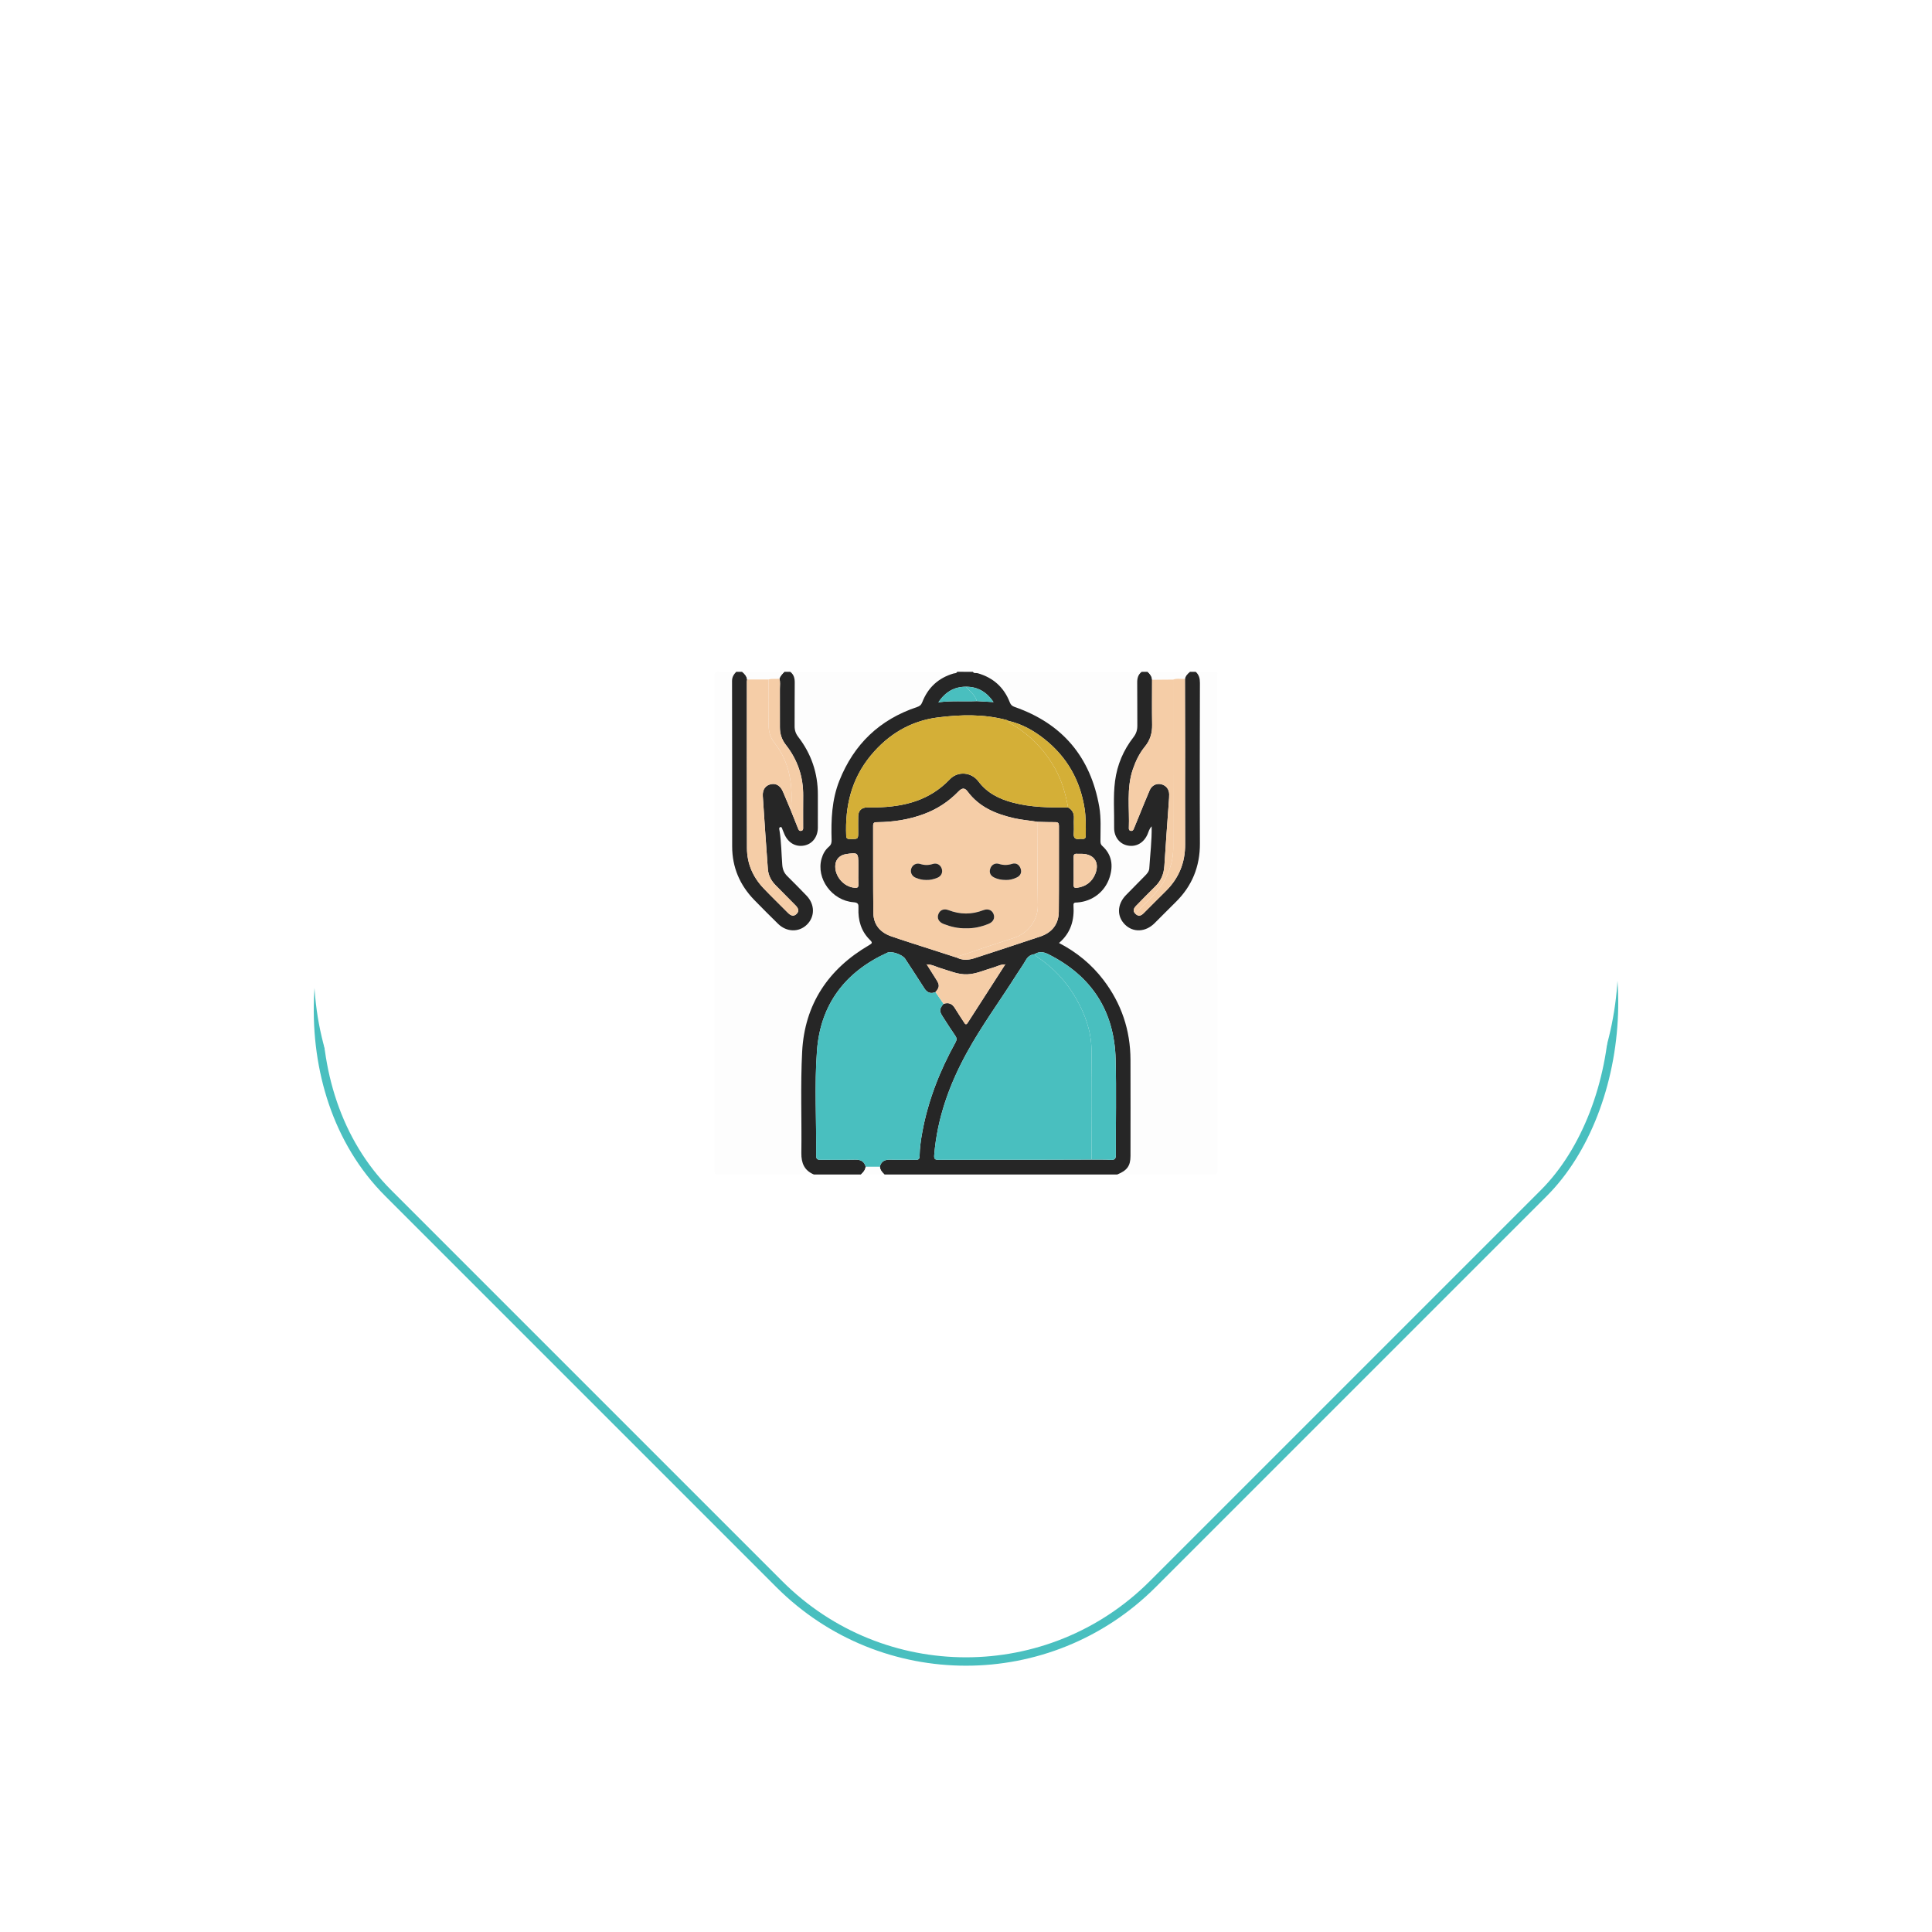 <?xml version="1.0" encoding="UTF-8" standalone="no"?><svg width="176" height="176" viewBox="0 0 176 176" fill="none" xmlns="http://www.w3.org/2000/svg">
<rect x="88" y="22.026" width="98.497" height="98.497" rx="24.052" transform="rotate(45 88 22.026)" stroke="#49BFBF" stroke-width="0.764"/>
<g filter="url(#filter0_d_107_601)">
<rect x="88" y="13.851" width="99.26" height="99.26" rx="24.433" transform="rotate(45 88 13.851)" fill="white"/>
</g>
<path fill-rule="evenodd" clip-rule="evenodd" d="M74.135 106.994C71.229 106.994 68.322 106.989 65.415 107.001C65.147 107.002 65.094 106.947 65.094 106.68C65.102 91.625 65.102 76.568 65.094 61.513C65.094 61.246 65.145 61.179 65.415 61.192C65.964 61.218 66.518 61.201 67.069 61.201C66.848 61.435 66.685 61.672 66.686 62.035C66.699 67.058 66.692 72.081 66.697 77.105C66.698 78.998 67.386 80.617 68.697 81.972C69.412 82.711 70.144 83.435 70.877 84.156C71.661 84.927 72.783 84.952 73.515 84.227C74.254 83.497 74.239 82.384 73.472 81.591C72.893 80.991 72.309 80.393 71.714 79.808C71.421 79.519 71.293 79.191 71.262 78.779C71.182 77.743 71.179 76.7 71.012 75.669C70.995 75.569 70.936 75.401 71.07 75.354C71.229 75.299 71.241 75.475 71.285 75.576C71.345 75.712 71.397 75.852 71.456 75.987C71.798 76.787 72.485 77.179 73.27 77.025C74.01 76.881 74.5 76.24 74.504 75.391C74.509 74.393 74.504 73.393 74.505 72.395C74.509 70.437 73.911 68.679 72.717 67.131C72.486 66.83 72.385 66.519 72.387 66.143C72.398 64.831 72.38 63.519 72.398 62.208C72.403 61.8 72.326 61.456 71.989 61.202C77.058 61.202 82.125 61.202 87.193 61.202C87.129 61.359 86.966 61.325 86.852 61.359C85.473 61.766 84.525 62.647 84.01 63.977C83.908 64.24 83.763 64.337 83.524 64.417C80.129 65.553 77.783 67.8 76.46 71.121C75.767 72.861 75.698 74.687 75.753 76.525C75.76 76.781 75.706 76.968 75.501 77.142C75.166 77.427 74.958 77.804 74.838 78.231C74.329 80.029 75.781 82.046 77.749 82.194C78.186 82.228 78.213 82.386 78.199 82.724C78.152 83.826 78.434 84.826 79.235 85.617C79.5 85.878 79.462 85.934 79.16 86.111C75.45 88.277 73.299 91.489 73.072 95.793C72.909 98.869 73.041 101.959 72.998 105.041C72.987 105.96 73.268 106.625 74.135 106.994Z" fill="#FDFDFD"/>
<path fill-rule="evenodd" clip-rule="evenodd" d="M108.928 61.2C109.509 61.2 110.091 61.211 110.671 61.194C110.865 61.188 110.935 61.231 110.897 61.425C110.885 61.482 110.896 61.544 110.896 61.604C110.896 76.599 110.894 91.596 110.904 106.592C110.904 106.927 110.829 107.004 110.493 107.003C107.586 106.988 104.679 106.995 101.772 106.995C102.677 106.626 102.982 106.21 102.983 105.303C102.987 102.381 102.992 99.46 102.982 96.538C102.974 93.845 102.156 91.418 100.523 89.275C99.445 87.859 98.101 86.751 96.471 85.903C97.555 84.984 97.876 83.802 97.789 82.474C97.77 82.184 97.957 82.227 98.134 82.214C99.516 82.115 100.664 81.232 101.083 79.917C101.428 78.838 101.286 77.852 100.411 77.058C100.25 76.912 100.246 76.763 100.246 76.585C100.244 75.557 100.315 74.522 100.139 73.505C99.352 68.971 96.79 65.924 92.435 64.403C92.21 64.324 92.081 64.223 91.988 63.982C91.459 62.616 90.478 61.732 89.062 61.328C88.917 61.286 88.727 61.378 88.624 61.2C93.751 61.2 98.879 61.2 104.007 61.2C103.668 61.453 103.592 61.798 103.598 62.206C103.614 63.502 103.596 64.798 103.608 66.094C103.612 66.499 103.506 66.836 103.253 67.162C102.341 68.335 101.774 69.664 101.58 71.141C101.394 72.551 101.519 73.968 101.495 75.382C101.481 76.231 101.98 76.872 102.717 77.021C103.5 77.18 104.194 76.785 104.54 75.996C104.634 75.779 104.676 75.531 104.913 75.274C104.935 76.623 104.774 77.862 104.697 79.105C104.681 79.382 104.493 79.59 104.3 79.785C103.723 80.366 103.149 80.951 102.577 81.537C101.759 82.374 101.723 83.482 102.49 84.232C103.234 84.961 104.348 84.917 105.16 84.117C105.808 83.479 106.44 82.826 107.09 82.191C108.594 80.718 109.319 78.942 109.309 76.828C109.287 71.956 109.297 67.085 109.311 62.213C109.312 61.806 109.23 61.474 108.928 61.2Z" fill="#FDFDFD"/>
<path fill-rule="evenodd" clip-rule="evenodd" d="M88.626 61.2C88.731 61.378 88.919 61.286 89.064 61.328C90.48 61.732 91.461 62.616 91.99 63.982C92.083 64.223 92.212 64.324 92.437 64.403C96.792 65.924 99.354 68.971 100.141 73.505C100.317 74.522 100.246 75.557 100.248 76.585C100.248 76.763 100.252 76.912 100.413 77.058C101.288 77.85 101.43 78.838 101.086 79.917C100.666 81.232 99.518 82.114 98.136 82.214C97.96 82.228 97.772 82.183 97.791 82.474C97.88 83.802 97.558 84.984 96.473 85.903C98.103 86.751 99.446 87.859 100.525 89.275C102.158 91.419 102.976 93.845 102.984 96.538C102.994 99.461 102.989 102.381 102.985 105.304C102.984 106.211 102.678 106.626 101.774 106.995C94.708 106.995 87.642 106.995 80.576 106.995C80.364 106.799 80.178 106.589 80.15 106.283C80.278 105.804 80.589 105.629 81.078 105.646C81.852 105.672 82.629 105.639 83.403 105.66C83.678 105.667 83.768 105.584 83.772 105.317C83.784 104.586 83.886 103.862 84.017 103.144C84.548 100.249 85.611 97.549 87.031 94.983C87.165 94.743 87.181 94.58 87.021 94.35C86.622 93.776 86.251 93.182 85.871 92.596C85.552 92.102 85.569 91.894 85.957 91.449C86.425 91.285 86.754 91.446 87.004 91.862C87.262 92.295 87.551 92.71 87.822 93.136C87.925 93.299 88.007 93.409 88.158 93.17C89.295 91.397 90.437 89.626 91.577 87.855C91.588 87.845 91.599 87.835 91.607 87.825C91.61 87.821 91.601 87.81 91.598 87.803C91.594 87.822 91.591 87.841 91.587 87.859C91.175 87.834 90.826 88.047 90.449 88.153C89.681 88.37 88.954 88.721 88.134 88.757C87.274 88.797 86.514 88.438 85.72 88.209C85.287 88.085 84.885 87.84 84.414 87.858C84.411 87.839 84.407 87.82 84.403 87.801C84.4 87.808 84.391 87.819 84.394 87.822C84.401 87.834 84.413 87.843 84.424 87.853C84.722 88.326 85.02 88.798 85.317 89.272C85.611 89.738 85.593 89.949 85.226 90.372C84.785 90.557 84.461 90.434 84.204 90.03C83.631 89.126 83.04 88.231 82.455 87.335C82.213 86.964 81.219 86.613 80.84 86.785C77.005 88.525 74.751 91.476 74.428 95.68C74.182 98.871 74.384 102.084 74.353 105.288C74.35 105.596 74.481 105.659 74.758 105.655C75.816 105.643 76.874 105.666 77.932 105.643C78.42 105.633 78.732 105.804 78.86 106.282C78.829 106.586 78.645 106.798 78.432 106.992C77.001 106.992 75.569 106.992 74.138 106.992C73.271 106.624 72.99 105.958 73.001 105.038C73.043 101.954 72.912 98.864 73.075 95.79C73.303 91.485 75.454 88.273 79.164 86.107C79.466 85.931 79.504 85.875 79.239 85.614C78.438 84.824 78.156 83.822 78.203 82.72C78.217 82.382 78.19 82.224 77.753 82.191C75.785 82.043 74.332 80.026 74.842 78.227C74.962 77.8 75.17 77.423 75.505 77.138C75.71 76.964 75.764 76.778 75.757 76.522C75.702 74.683 75.772 72.858 76.464 71.118C77.785 67.796 80.131 65.549 83.528 64.414C83.767 64.334 83.912 64.236 84.013 63.974C84.529 62.644 85.476 61.762 86.856 61.356C86.97 61.322 87.133 61.356 87.197 61.198C87.671 61.2 88.148 61.2 88.626 61.2ZM87.997 62.559C86.921 62.56 86.117 63.037 85.482 63.978C86.701 63.816 87.843 63.923 88.983 63.871C89.466 63.898 89.951 63.926 90.508 63.957C89.876 63.032 89.073 62.555 87.997 62.559ZM91.848 65.665C91.796 65.64 91.746 65.606 91.691 65.591C89.625 65.039 87.516 65.093 85.439 65.356C82.97 65.667 80.929 66.886 79.331 68.816C77.562 70.951 76.973 73.44 77.086 76.15C77.1 76.455 77.278 76.425 77.475 76.429C78.179 76.441 78.179 76.442 78.179 75.792C78.179 75.315 78.169 74.838 78.181 74.362C78.194 73.842 78.476 73.567 78.992 73.554C79.275 73.547 79.559 73.558 79.841 73.552C82.374 73.498 84.69 72.919 86.523 70.992C87.255 70.223 88.486 70.327 89.126 71.178C89.927 72.241 91.011 72.78 92.248 73.109C93.907 73.551 95.602 73.572 97.3 73.557C97.69 73.775 97.857 74.098 97.829 74.55C97.803 74.995 97.853 75.446 97.815 75.89C97.777 76.33 97.942 76.488 98.363 76.423C98.435 76.412 98.512 76.416 98.586 76.423C98.804 76.441 98.909 76.367 98.91 76.124C98.916 75.291 98.929 74.456 98.799 73.632C98.395 71.07 97.194 68.958 95.16 67.339C94.176 66.555 93.092 65.946 91.848 65.665ZM87.188 87.245C87.716 87.507 88.258 87.457 88.79 87.284C90.782 86.637 92.77 85.981 94.757 85.318C95.835 84.957 96.442 84.188 96.453 83.06C96.477 80.455 96.459 77.849 96.466 75.243C96.467 75.002 96.404 74.894 96.143 74.897C95.608 74.902 95.072 74.879 94.537 74.868C93.82 74.747 93.091 74.698 92.38 74.535C90.72 74.152 89.205 73.532 88.145 72.102C87.88 71.744 87.642 71.759 87.297 72.116C86.413 73.031 85.372 73.707 84.185 74.151C82.82 74.662 81.398 74.882 79.944 74.898C79.728 74.901 79.537 74.881 79.54 75.209C79.55 77.86 79.527 80.511 79.561 83.163C79.576 84.225 80.172 84.936 81.175 85.289C81.75 85.491 82.328 85.679 82.908 85.866C84.333 86.328 85.761 86.786 87.188 87.245ZM94.247 86.922C93.883 86.964 93.631 87.144 93.445 87.472C93.189 87.924 92.88 88.346 92.602 88.786C91.102 91.161 89.428 93.432 88.076 95.897C86.482 98.8 85.377 101.877 85.105 105.214C85.071 105.618 85.195 105.661 85.547 105.659C88.616 105.646 91.685 105.653 94.755 105.651C96.318 105.649 97.883 105.642 99.447 105.637C100.028 105.642 100.61 105.628 101.189 105.659C101.542 105.678 101.653 105.565 101.652 105.21C101.64 102.304 101.706 99.396 101.631 96.492C101.517 92.092 99.44 88.901 95.497 86.924C95.06 86.706 94.664 86.657 94.247 86.922ZM78.193 79.34C78.193 79.147 78.193 78.954 78.193 78.759C78.193 77.665 78.157 77.636 77.042 77.813C76.525 77.896 76.162 78.255 76.102 78.743C75.977 79.769 76.854 80.813 77.883 80.875C78.107 80.888 78.207 80.837 78.198 80.589C78.18 80.174 78.192 79.757 78.193 79.34ZM97.806 79.344C97.806 79.76 97.818 80.177 97.801 80.594C97.79 80.844 97.899 80.905 98.118 80.874C98.905 80.763 99.473 80.351 99.774 79.615C100.198 78.573 99.676 77.8 98.553 77.782C98.404 77.78 98.255 77.792 98.107 77.78C97.87 77.761 97.795 77.866 97.803 78.094C97.815 78.51 97.806 78.926 97.806 79.344Z" fill="#262626"/>
<path fill-rule="evenodd" clip-rule="evenodd" d="M71.989 61.2C72.326 61.455 72.403 61.799 72.398 62.207C72.381 63.519 72.398 64.831 72.387 66.142C72.383 66.516 72.485 66.829 72.717 67.129C73.911 68.678 74.509 70.435 74.505 72.394C74.504 73.392 74.509 74.391 74.504 75.39C74.499 76.239 74.01 76.878 73.269 77.024C72.485 77.178 71.798 76.785 71.455 75.986C71.397 75.849 71.344 75.711 71.285 75.575C71.241 75.473 71.229 75.298 71.07 75.353C70.935 75.399 70.996 75.567 71.012 75.668C71.179 76.698 71.182 77.742 71.262 78.778C71.294 79.19 71.421 79.518 71.714 79.806C72.309 80.392 72.892 80.989 73.472 81.589C74.238 82.382 74.252 83.495 73.515 84.225C72.783 84.949 71.66 84.925 70.877 84.155C70.145 83.433 69.413 82.71 68.698 81.971C67.387 80.617 66.699 78.998 66.698 77.104C66.694 72.08 66.7 67.058 66.687 62.034C66.686 61.67 66.849 61.434 67.07 61.199C67.249 61.199 67.428 61.199 67.607 61.199C67.836 61.383 68.024 61.593 68.061 61.901C68.054 61.959 68.04 62.019 68.04 62.077C68.04 67.141 68.031 72.204 68.048 77.268C68.053 78.683 68.595 79.909 69.567 80.93C70.285 81.685 71.038 82.407 71.77 83.149C72.021 83.403 72.296 83.537 72.578 83.245C72.844 82.968 72.697 82.704 72.462 82.469C71.862 81.868 71.272 81.259 70.672 80.659C70.255 80.243 69.993 79.747 69.95 79.163C69.786 76.951 69.634 74.739 69.49 72.525C69.451 71.92 69.737 71.539 70.25 71.434C70.699 71.342 71.096 71.586 71.321 72.108C71.566 72.68 71.805 73.256 72.047 73.831C72.257 74.355 72.466 74.879 72.675 75.403C72.736 75.555 72.782 75.739 73.004 75.686C73.201 75.638 73.163 75.46 73.165 75.316C73.167 74.377 73.157 73.439 73.168 72.5C73.186 70.767 72.661 69.22 71.594 67.86C71.217 67.381 71.046 66.848 71.047 66.247C71.051 65.085 71.052 63.922 71.045 62.76C71.043 62.45 71.095 62.137 71.006 61.83C71.082 61.568 71.274 61.389 71.457 61.203C71.631 61.2 71.81 61.2 71.989 61.2Z" fill="#262626"/>
<path fill-rule="evenodd" clip-rule="evenodd" d="M108.927 61.201C109.229 61.474 109.311 61.806 109.31 62.214C109.297 67.086 109.286 71.957 109.309 76.829C109.318 78.943 108.593 80.719 107.089 82.192C106.44 82.828 105.807 83.48 105.16 84.118C104.347 84.918 103.233 84.964 102.489 84.234C101.723 83.483 101.758 82.375 102.576 81.538C103.149 80.953 103.722 80.367 104.3 79.786C104.493 79.592 104.68 79.383 104.697 79.106C104.772 77.864 104.934 76.623 104.913 75.275C104.675 75.532 104.635 75.781 104.539 75.997C104.193 76.787 103.499 77.181 102.717 77.023C101.979 76.874 101.48 76.232 101.494 75.383C101.518 73.969 101.393 72.551 101.579 71.143C101.774 69.665 102.34 68.336 103.252 67.163C103.506 66.837 103.613 66.501 103.608 66.095C103.595 64.799 103.614 63.502 103.597 62.207C103.591 61.799 103.668 61.455 104.006 61.202C104.185 61.202 104.364 61.202 104.543 61.202C104.764 61.395 104.935 61.617 104.951 61.926C104.951 63.295 104.934 64.665 104.957 66.034C104.969 66.784 104.776 67.432 104.297 68.016C103.794 68.631 103.453 69.339 103.198 70.092C102.602 71.848 102.908 73.663 102.836 75.453C102.831 75.565 102.872 75.661 102.995 75.689C103.136 75.723 103.225 75.647 103.275 75.528C103.403 75.228 103.523 74.924 103.647 74.622C104.007 73.743 104.358 72.859 104.734 71.986C104.919 71.557 105.336 71.35 105.748 71.435C106.201 71.528 106.5 71.877 106.51 72.349C106.514 72.572 106.495 72.795 106.48 73.018C106.343 74.963 106.19 76.906 106.073 78.852C106.028 79.606 105.774 80.231 105.235 80.758C104.649 81.331 104.081 81.92 103.508 82.504C103.275 82.742 103.152 82.991 103.456 83.268C103.733 83.524 103.97 83.406 104.191 83.185C104.857 82.522 105.513 81.851 106.184 81.194C107.386 80.016 107.973 78.597 107.962 76.908C107.946 74.002 107.959 71.095 107.958 68.189C107.956 66.073 107.949 63.956 107.946 61.84C107.996 61.558 108.184 61.375 108.392 61.203C108.569 61.201 108.748 61.201 108.927 61.201Z" fill="#262626"/>
<path fill-rule="evenodd" clip-rule="evenodd" d="M68.061 61.902C68.023 61.594 67.835 61.384 67.607 61.201C68.889 61.201 70.171 61.201 71.453 61.201C71.271 61.387 71.079 61.566 71.002 61.828C70.674 61.867 70.339 61.8 70.016 61.898C69.364 61.9 68.713 61.901 68.061 61.902Z" fill="#FDFDFD"/>
<path fill-rule="evenodd" clip-rule="evenodd" d="M104.952 61.925C104.938 61.616 104.766 61.394 104.544 61.201C105.827 61.201 107.109 61.201 108.391 61.201C108.184 61.372 107.995 61.556 107.945 61.837C107.587 61.877 107.22 61.772 106.868 61.909C106.23 61.914 105.592 61.919 104.952 61.925Z" fill="#FDFDFD"/>
<path fill-rule="evenodd" clip-rule="evenodd" d="M78.429 106.994C78.643 106.799 78.826 106.587 78.857 106.283C79.288 106.283 79.72 106.283 80.15 106.283C80.179 106.588 80.364 106.799 80.576 106.995C79.859 106.994 79.145 106.994 78.429 106.994Z" fill="#FDFDFD"/>
<path fill-rule="evenodd" clip-rule="evenodd" d="M99.446 105.638C97.883 105.642 96.318 105.649 94.754 105.651C91.686 105.653 88.616 105.646 85.547 105.659C85.195 105.66 85.071 105.618 85.104 105.214C85.376 101.877 86.482 98.8 88.075 95.897C89.428 93.432 91.101 91.161 92.603 88.786C92.881 88.346 93.189 87.924 93.446 87.472C93.632 87.144 93.882 86.964 94.248 86.922C94.302 86.99 94.345 87.076 94.414 87.121C95.92 88.109 97.121 89.381 98.017 90.941C98.844 92.379 99.403 93.923 99.431 95.579C99.486 98.931 99.446 102.285 99.446 105.638Z" fill="#49BFBF"/>
<path fill-rule="evenodd" clip-rule="evenodd" d="M80.149 106.283C79.719 106.283 79.288 106.283 78.856 106.283C78.729 105.806 78.418 105.634 77.929 105.645C76.871 105.667 75.813 105.645 74.755 105.657C74.479 105.66 74.347 105.596 74.349 105.289C74.38 102.086 74.179 98.873 74.424 95.681C74.748 91.476 77.001 88.526 80.836 86.786C81.216 86.613 82.21 86.965 82.451 87.336C83.037 88.233 83.626 89.127 84.201 90.031C84.457 90.436 84.782 90.558 85.223 90.374C85.468 90.733 85.712 91.09 85.957 91.449C85.569 91.894 85.551 92.101 85.87 92.596C86.249 93.184 86.621 93.776 87.02 94.35C87.18 94.58 87.163 94.742 87.03 94.983C85.609 97.549 84.546 100.249 84.016 103.144C83.885 103.862 83.784 104.586 83.772 105.317C83.767 105.584 83.677 105.667 83.402 105.66C82.628 105.639 81.851 105.672 81.077 105.646C80.588 105.629 80.277 105.805 80.149 106.283Z" fill="#49BFBF"/>
<path fill-rule="evenodd" clip-rule="evenodd" d="M87.188 87.245C85.761 86.786 84.333 86.329 82.907 85.868C82.327 85.68 81.747 85.492 81.174 85.29C80.171 84.939 79.573 84.227 79.56 83.164C79.525 80.512 79.549 77.861 79.539 75.21C79.537 74.882 79.727 74.902 79.943 74.9C81.398 74.882 82.819 74.663 84.184 74.152C85.371 73.707 86.412 73.031 87.296 72.117C87.641 71.762 87.878 71.745 88.144 72.103C89.205 73.533 90.72 74.153 92.379 74.536C93.091 74.699 93.819 74.749 94.535 74.869C94.533 77.398 94.485 79.929 94.546 82.458C94.579 83.846 93.579 85.062 92.381 85.438C90.782 85.94 89.197 86.491 87.606 87.022C87.454 87.07 87.284 87.087 87.188 87.245ZM88.014 84.563C88.714 84.587 89.39 84.427 90.044 84.168C90.49 83.992 90.663 83.635 90.508 83.256C90.363 82.901 90.004 82.754 89.58 82.916C88.519 83.324 87.469 83.321 86.41 82.912C85.984 82.748 85.632 82.901 85.49 83.266C85.34 83.652 85.517 83.998 85.966 84.173C86.62 84.426 87.295 84.588 88.014 84.563ZM91.634 80.163C91.936 80.175 92.3 80.096 92.637 79.932C92.977 79.765 93.102 79.46 92.972 79.11C92.844 78.766 92.56 78.58 92.193 78.697C91.793 78.824 91.42 78.833 91.019 78.704C90.65 78.586 90.328 78.775 90.211 79.13C90.088 79.503 90.239 79.778 90.569 79.94C90.875 80.09 91.211 80.162 91.634 80.163ZM84.361 80.161C84.724 80.18 85.071 80.095 85.401 79.958C85.758 79.81 85.906 79.456 85.785 79.119C85.658 78.772 85.34 78.589 84.969 78.707C84.584 78.828 84.223 78.827 83.838 78.707C83.472 78.591 83.13 78.783 83.015 79.117C82.9 79.451 83.056 79.809 83.409 79.958C83.711 80.084 84.028 80.165 84.361 80.161Z" fill="#F5CDA7"/>
<path fill-rule="evenodd" clip-rule="evenodd" d="M97.3 73.557C95.602 73.572 93.907 73.551 92.248 73.109C91.011 72.78 89.927 72.241 89.127 71.178C88.486 70.327 87.255 70.223 86.523 70.993C84.691 72.919 82.374 73.498 79.842 73.552C79.559 73.558 79.275 73.547 78.992 73.554C78.476 73.567 78.195 73.842 78.181 74.362C78.169 74.839 78.179 75.316 78.179 75.792C78.179 76.442 78.179 76.441 77.475 76.429C77.278 76.425 77.1 76.456 77.087 76.15C76.972 73.439 77.562 70.95 79.331 68.816C80.929 66.886 82.97 65.667 85.439 65.356C87.516 65.094 89.625 65.039 91.691 65.591C91.746 65.605 91.796 65.64 91.848 65.665C91.848 65.862 92.021 65.882 92.144 65.953C93.858 66.959 95.187 68.338 96.148 70.075C96.75 71.164 97.079 72.343 97.3 73.557Z" fill="#D4AF37"/>
<path fill-rule="evenodd" clip-rule="evenodd" d="M99.447 105.638C99.447 102.284 99.487 98.93 99.431 95.579C99.404 93.923 98.845 92.379 98.018 90.941C97.121 89.381 95.919 88.109 94.415 87.121C94.346 87.076 94.303 86.989 94.248 86.922C94.665 86.658 95.061 86.707 95.497 86.926C99.44 88.902 101.517 92.094 101.631 96.493C101.706 99.397 101.64 102.305 101.652 105.212C101.653 105.566 101.542 105.679 101.189 105.66C100.61 105.628 100.028 105.642 99.447 105.638Z" fill="#49BFBF"/>
<path fill-rule="evenodd" clip-rule="evenodd" d="M87.188 87.245C87.283 87.087 87.455 87.07 87.608 87.02C89.199 86.489 90.784 85.938 92.383 85.436C93.58 85.06 94.58 83.843 94.547 82.455C94.486 79.927 94.534 77.396 94.536 74.866C95.072 74.878 95.607 74.901 96.143 74.896C96.404 74.894 96.467 75.001 96.466 75.242C96.459 77.848 96.477 80.453 96.453 83.059C96.442 84.187 95.836 84.958 94.757 85.317C92.77 85.979 90.781 86.635 88.79 87.283C88.258 87.457 87.715 87.508 87.188 87.245Z" fill="#F5CDA7"/>
<path fill-rule="evenodd" clip-rule="evenodd" d="M85.956 91.449C85.712 91.09 85.467 90.733 85.223 90.374C85.589 89.95 85.606 89.739 85.314 89.273C85.016 88.8 84.718 88.327 84.42 87.855L84.411 87.859C84.882 87.84 85.284 88.085 85.717 88.21C86.511 88.439 87.271 88.797 88.131 88.759C88.95 88.722 89.677 88.371 90.446 88.154C90.823 88.048 91.173 87.834 91.583 87.861L91.574 87.856C90.434 89.627 89.292 91.398 88.154 93.172C88.002 93.409 87.921 93.3 87.818 93.137C87.547 92.711 87.259 92.296 87 91.863C86.753 91.445 86.425 91.284 85.956 91.449Z" fill="#F5CDA7"/>
<path fill-rule="evenodd" clip-rule="evenodd" d="M97.3 73.557C97.079 72.343 96.75 71.164 96.148 70.077C95.186 68.339 93.858 66.96 92.144 65.955C92.022 65.883 91.848 65.863 91.848 65.666C93.092 65.948 94.176 66.556 95.161 67.339C97.195 68.958 98.397 71.07 98.8 73.632C98.93 74.456 98.917 75.291 98.911 76.125C98.909 76.367 98.805 76.441 98.587 76.423C98.513 76.417 98.436 76.412 98.364 76.423C97.942 76.487 97.778 76.329 97.816 75.89C97.855 75.446 97.803 74.996 97.831 74.55C97.857 74.097 97.69 73.775 97.3 73.557Z" fill="#D4AF37"/>
<path fill-rule="evenodd" clip-rule="evenodd" d="M78.192 79.34C78.192 79.756 78.18 80.174 78.197 80.59C78.206 80.837 78.106 80.889 77.882 80.876C76.854 80.814 75.976 79.771 76.101 78.744C76.161 78.256 76.525 77.896 77.041 77.815C78.156 77.637 78.192 77.667 78.192 78.76C78.193 78.954 78.193 79.147 78.192 79.34Z" fill="#F5CDA7"/>
<path fill-rule="evenodd" clip-rule="evenodd" d="M97.805 79.344C97.805 78.927 97.815 78.51 97.802 78.094C97.795 77.866 97.87 77.761 98.106 77.78C98.254 77.792 98.404 77.78 98.552 77.782C99.674 77.8 100.198 78.573 99.772 79.616C99.472 80.352 98.905 80.763 98.117 80.874C97.896 80.905 97.789 80.844 97.8 80.594C97.817 80.177 97.805 79.76 97.805 79.344Z" fill="#F5CDA7"/>
<path fill-rule="evenodd" clip-rule="evenodd" d="M88.983 63.871C87.844 63.923 86.702 63.816 85.481 63.978C86.117 63.037 86.921 62.56 87.998 62.559C88.339 62.986 88.84 63.294 88.983 63.871Z" fill="#49BFBF"/>
<path fill-rule="evenodd" clip-rule="evenodd" d="M88.983 63.871C88.841 63.294 88.339 62.986 87.998 62.559C89.073 62.557 89.876 63.034 90.507 63.957C89.951 63.925 89.466 63.897 88.983 63.871Z" fill="#49BFBF"/>
<path fill-rule="evenodd" clip-rule="evenodd" d="M84.419 87.855C84.41 87.845 84.399 87.835 84.391 87.824C84.389 87.82 84.397 87.809 84.4 87.802C84.403 87.821 84.407 87.84 84.41 87.859L84.419 87.855Z" fill="#F5CDA7"/>
<path fill-rule="evenodd" clip-rule="evenodd" d="M91.585 87.859C91.589 87.84 91.592 87.821 91.595 87.803C91.599 87.811 91.607 87.821 91.604 87.825C91.597 87.835 91.585 87.845 91.576 87.855L91.585 87.859Z" fill="#F5CDA7"/>
<path fill-rule="evenodd" clip-rule="evenodd" d="M68.061 61.902C68.712 61.901 69.364 61.899 70.015 61.899C70.017 63.223 70.037 64.546 70.013 65.869C70.002 66.543 70.115 67.116 70.557 67.679C71.979 69.49 72.257 71.608 72.045 73.83C71.802 73.255 71.565 72.679 71.318 72.106C71.095 71.586 70.698 71.341 70.247 71.433C69.734 71.537 69.448 71.919 69.487 72.524C69.632 74.737 69.784 76.951 69.948 79.162C69.991 79.746 70.254 80.242 70.669 80.658C71.269 81.258 71.86 81.868 72.46 82.468C72.695 82.703 72.841 82.967 72.575 83.244C72.294 83.537 72.018 83.402 71.768 83.148C71.036 82.406 70.283 81.684 69.565 80.929C68.593 79.908 68.05 78.682 68.046 77.267C68.029 72.203 68.037 67.14 68.037 62.076C68.04 62.019 68.054 61.96 68.061 61.902Z" fill="#F5CDA7"/>
<path fill-rule="evenodd" clip-rule="evenodd" d="M72.045 73.83C72.258 71.608 71.98 69.49 70.558 67.679C70.115 67.115 70.001 66.543 70.014 65.869C70.037 64.546 70.017 63.222 70.015 61.9C70.338 61.802 70.674 61.868 71.001 61.829C71.092 62.136 71.039 62.449 71.041 62.759C71.048 63.921 71.046 65.084 71.043 66.246C71.041 66.848 71.212 67.38 71.589 67.859C72.657 69.219 73.183 70.766 73.164 72.499C73.154 73.438 73.162 74.376 73.16 75.315C73.16 75.458 73.197 75.637 72.999 75.684C72.777 75.737 72.731 75.555 72.671 75.402C72.463 74.877 72.254 74.353 72.045 73.83Z" fill="#F5CDA7"/>
<path fill-rule="evenodd" clip-rule="evenodd" d="M104.952 61.925C105.591 61.919 106.229 61.914 106.869 61.908C106.87 67.029 106.865 72.152 106.877 77.273C106.879 78.188 106.653 79.03 106.267 79.845C105.941 80.537 105.471 81.126 104.951 81.681C104.456 82.212 103.864 82.651 103.456 83.264C103.153 82.989 103.275 82.738 103.508 82.501C104.081 81.916 104.649 81.327 105.235 80.755C105.774 80.227 106.028 79.603 106.073 78.849C106.19 76.902 106.343 74.959 106.48 73.014C106.495 72.791 106.514 72.568 106.51 72.345C106.5 71.874 106.201 71.524 105.747 71.431C105.337 71.347 104.918 71.553 104.734 71.982C104.358 72.856 104.007 73.739 103.647 74.618C103.523 74.92 103.401 75.224 103.275 75.525C103.225 75.644 103.135 75.719 102.995 75.686C102.872 75.657 102.832 75.562 102.836 75.45C102.906 73.659 102.602 71.844 103.197 70.088C103.453 69.336 103.794 68.627 104.297 68.012C104.774 67.429 104.969 66.78 104.957 66.031C104.935 64.664 104.952 63.294 104.952 61.925Z" fill="#F5CDA7"/>
<path fill-rule="evenodd" clip-rule="evenodd" d="M103.457 83.265C103.864 82.652 104.456 82.212 104.951 81.683C105.471 81.127 105.94 80.538 106.268 79.846C106.653 79.031 106.878 78.188 106.877 77.274C106.864 72.153 106.87 67.03 106.869 61.909C107.221 61.772 107.588 61.877 107.946 61.837C107.951 63.955 107.957 66.07 107.958 68.186C107.96 71.093 107.946 73.999 107.962 76.906C107.972 78.594 107.386 80.013 106.184 81.191C105.513 81.848 104.857 82.52 104.191 83.183C103.971 83.402 103.733 83.522 103.457 83.265Z" fill="#F5CDA7"/>
<path fill-rule="evenodd" clip-rule="evenodd" d="M88.014 84.563C87.295 84.588 86.62 84.426 85.964 84.172C85.515 83.998 85.338 83.65 85.488 83.265C85.631 82.9 85.982 82.746 86.407 82.911C87.468 83.32 88.517 83.323 89.578 82.915C90.002 82.751 90.361 82.9 90.505 83.254C90.661 83.634 90.488 83.992 90.042 84.167C89.389 84.427 88.714 84.587 88.014 84.563Z" fill="#262626"/>
<path fill-rule="evenodd" clip-rule="evenodd" d="M91.633 80.163C91.211 80.161 90.875 80.09 90.567 79.939C90.238 79.776 90.087 79.502 90.209 79.129C90.326 78.775 90.648 78.585 91.018 78.703C91.419 78.832 91.792 78.822 92.192 78.696C92.559 78.579 92.843 78.765 92.971 79.109C93.1 79.459 92.975 79.765 92.635 79.93C92.3 80.096 91.936 80.175 91.633 80.163Z" fill="#262626"/>
<path fill-rule="evenodd" clip-rule="evenodd" d="M84.361 80.162C84.028 80.165 83.71 80.085 83.41 79.958C83.056 79.809 82.901 79.451 83.016 79.117C83.132 78.783 83.473 78.591 83.839 78.707C84.223 78.828 84.585 78.83 84.97 78.707C85.341 78.589 85.659 78.772 85.786 79.12C85.907 79.456 85.76 79.809 85.402 79.958C85.071 80.094 84.724 80.18 84.361 80.162Z" fill="#262626"/>
<defs>
<filter id="filter0_d_107_601" x="0.446" y="0.302" width="175.109" height="175.109" filterUnits="userSpaceOnUse" color-interpolation-filters="sRGB">
<feFlood flood-opacity="0" result="BackgroundImageFix"/>
<feColorMatrix in="SourceAlpha" type="matrix" values="0 0 0 0 0 0 0 0 0 0 0 0 0 0 0 0 0 0 127 0" result="hardAlpha"/>
<feOffset dy="3.818"/>
<feGaussianBlur stdDeviation="13.744"/>
<feComposite in2="hardAlpha" operator="out"/>
<feColorMatrix type="matrix" values="0 0 0 0 0.762 0 0 0 0 0.858 0 0 0 0 0.858 0 0 0 0.39 0"/>
<feBlend mode="normal" in2="BackgroundImageFix" result="effect1_dropShadow_107_601"/>
<feBlend mode="normal" in="SourceGraphic" in2="effect1_dropShadow_107_601" result="shape"/>
</filter>
</defs>
</svg>
